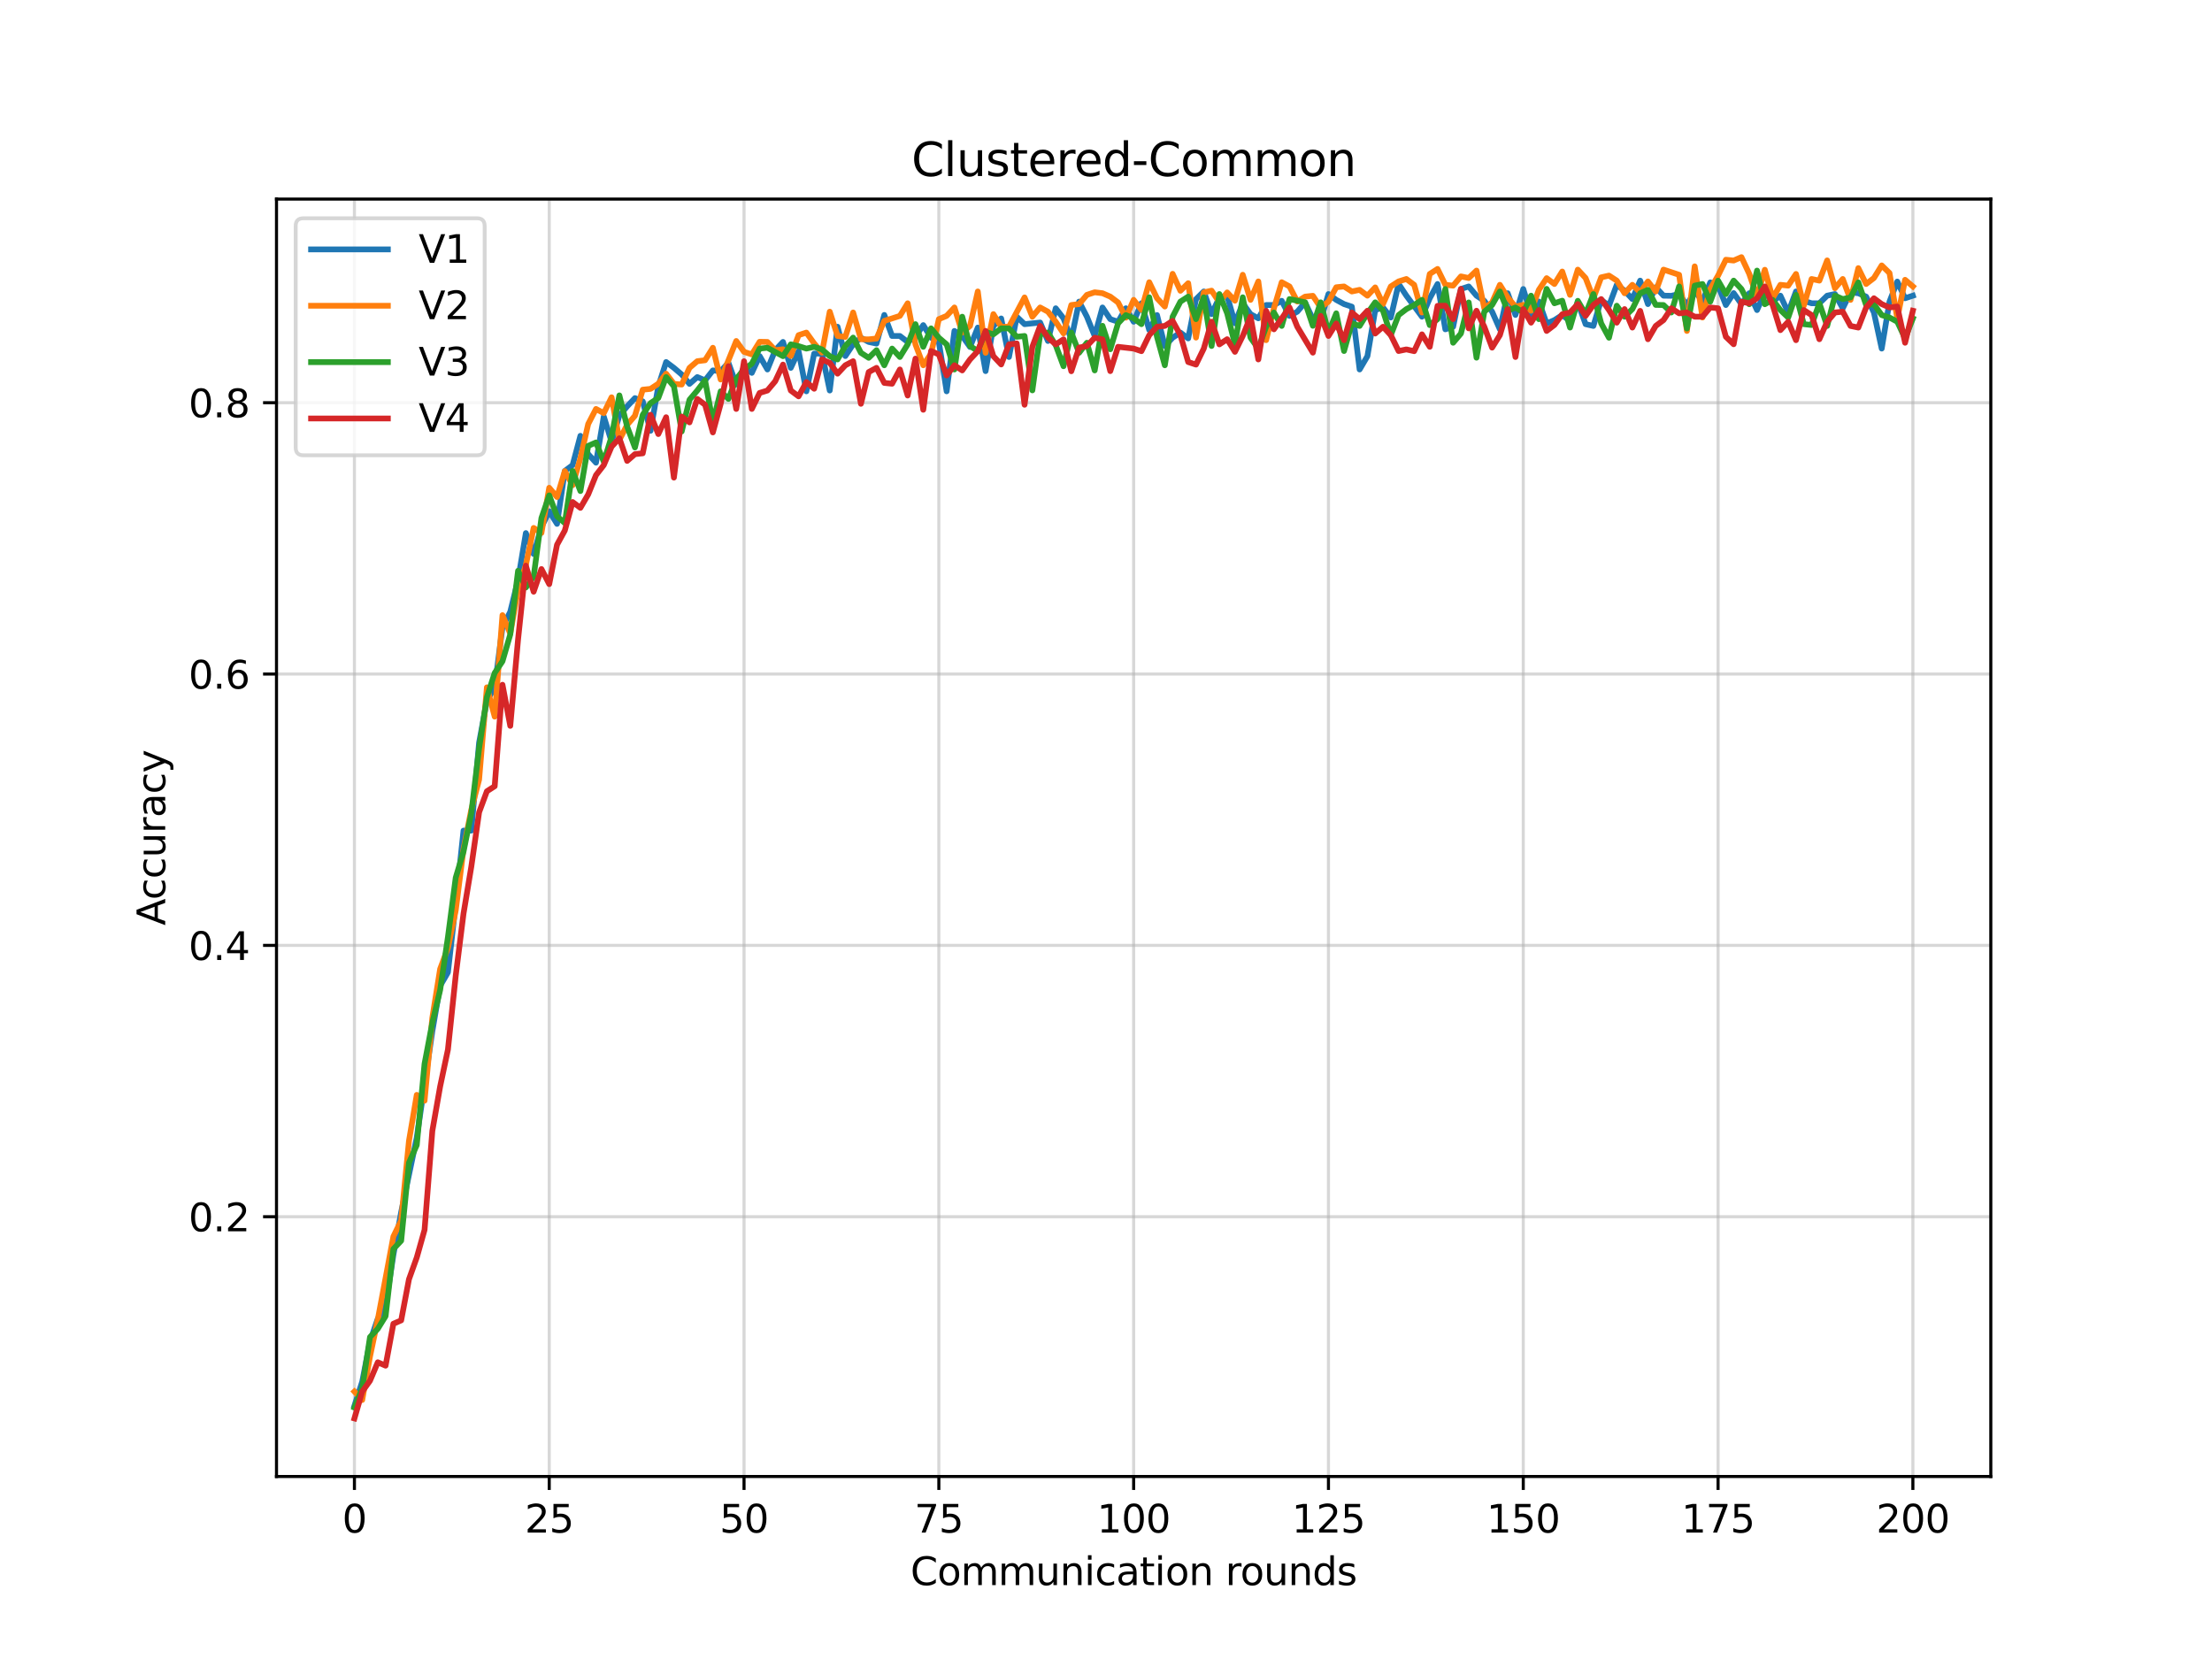 <?xml version="1.0" encoding="utf-8" standalone="no"?>
<!DOCTYPE svg PUBLIC "-//W3C//DTD SVG 1.1//EN"
  "http://www.w3.org/Graphics/SVG/1.1/DTD/svg11.dtd">
<svg xmlns:xlink="http://www.w3.org/1999/xlink" width="576pt" height="432pt" viewBox="0 0 576 432" xmlns="http://www.w3.org/2000/svg" version="1.1">
 <defs>
  <style type="text/css">*{stroke-linejoin: round; stroke-linecap: butt}</style>
 </defs>
 <g id="figure_1">
  <g id="patch_1">
   <path d="M 0 432 
L 576 432 
L 576 0 
L 0 0 
z
" style="fill: #ffffff"/>
  </g>
  <g id="axes_1">
   <g id="patch_2">
    <path d="M 72 384.48 
L 518.4 384.48 
L 518.4 51.84 
L 72 51.84 
z
" style="fill: #ffffff"/>
   </g>
   <g id="matplotlib.axis_1">
    <g id="xtick_1">
     <g id="line2d_1">
      <path d="M 92.291 384.48 
L 92.291 51.84 
" clip-path="url(#pebb653c94b)" style="fill: none; stroke: #b0b0b0; stroke-opacity: 0.5; stroke-width: 0.8; stroke-linecap: square"/>
     </g>
     <g id="line2d_2">
      <defs>
       <path id="m236170cd96" d="M 0 0 
L 0 3.5 
" style="stroke: #000000; stroke-width: 0.8"/>
      </defs>
      <g>
       <use xlink:href="#m236170cd96" x="92.291" y="384.48" style="stroke: #000000; stroke-width: 0.8"/>
      </g>
     </g>
     <g id="text_1">
      <!-- 0 -->
      <g transform="translate(89.11 399.078)scale(0.1 -0.1)">
       <defs>
        <path id="DejaVuSans-30" d="M 2034 4250 
Q 1547 4250 1301 3770 
Q 1056 3291 1056 2328 
Q 1056 1369 1301 889 
Q 1547 409 2034 409 
Q 2525 409 2770 889 
Q 3016 1369 3016 2328 
Q 3016 3291 2770 3770 
Q 2525 4250 2034 4250 
z
M 2034 4750 
Q 2819 4750 3233 4129 
Q 3647 3509 3647 2328 
Q 3647 1150 3233 529 
Q 2819 -91 2034 -91 
Q 1250 -91 836 529 
Q 422 1150 422 2328 
Q 422 3509 836 4129 
Q 1250 4750 2034 4750 
z
" transform="scale(0.016)"/>
       </defs>
       <use xlink:href="#DejaVuSans-30"/>
      </g>
     </g>
    </g>
    <g id="xtick_2">
     <g id="line2d_3">
      <path d="M 143.018 384.48 
L 143.018 51.84 
" clip-path="url(#pebb653c94b)" style="fill: none; stroke: #b0b0b0; stroke-opacity: 0.5; stroke-width: 0.8; stroke-linecap: square"/>
     </g>
     <g id="line2d_4">
      <g>
       <use xlink:href="#m236170cd96" x="143.018" y="384.48" style="stroke: #000000; stroke-width: 0.8"/>
      </g>
     </g>
     <g id="text_2">
      <!-- 25 -->
      <g transform="translate(136.656 399.078)scale(0.1 -0.1)">
       <defs>
        <path id="DejaVuSans-32" d="M 1228 531 
L 3431 531 
L 3431 0 
L 469 0 
L 469 531 
Q 828 903 1448 1529 
Q 2069 2156 2228 2338 
Q 2531 2678 2651 2914 
Q 2772 3150 2772 3378 
Q 2772 3750 2511 3984 
Q 2250 4219 1831 4219 
Q 1534 4219 1204 4116 
Q 875 4013 500 3803 
L 500 4441 
Q 881 4594 1212 4672 
Q 1544 4750 1819 4750 
Q 2544 4750 2975 4387 
Q 3406 4025 3406 3419 
Q 3406 3131 3298 2873 
Q 3191 2616 2906 2266 
Q 2828 2175 2409 1742 
Q 1991 1309 1228 531 
z
" transform="scale(0.016)"/>
        <path id="DejaVuSans-35" d="M 691 4666 
L 3169 4666 
L 3169 4134 
L 1269 4134 
L 1269 2991 
Q 1406 3038 1543 3061 
Q 1681 3084 1819 3084 
Q 2600 3084 3056 2656 
Q 3513 2228 3513 1497 
Q 3513 744 3044 326 
Q 2575 -91 1722 -91 
Q 1428 -91 1123 -41 
Q 819 9 494 109 
L 494 744 
Q 775 591 1075 516 
Q 1375 441 1709 441 
Q 2250 441 2565 725 
Q 2881 1009 2881 1497 
Q 2881 1984 2565 2268 
Q 2250 2553 1709 2553 
Q 1456 2553 1204 2497 
Q 953 2441 691 2322 
L 691 4666 
z
" transform="scale(0.016)"/>
       </defs>
       <use xlink:href="#DejaVuSans-32"/>
       <use xlink:href="#DejaVuSans-35" x="63.623"/>
      </g>
     </g>
    </g>
    <g id="xtick_3">
     <g id="line2d_5">
      <path d="M 193.745 384.48 
L 193.745 51.84 
" clip-path="url(#pebb653c94b)" style="fill: none; stroke: #b0b0b0; stroke-opacity: 0.5; stroke-width: 0.8; stroke-linecap: square"/>
     </g>
     <g id="line2d_6">
      <g>
       <use xlink:href="#m236170cd96" x="193.745" y="384.48" style="stroke: #000000; stroke-width: 0.8"/>
      </g>
     </g>
     <g id="text_3">
      <!-- 50 -->
      <g transform="translate(187.383 399.078)scale(0.1 -0.1)">
       <use xlink:href="#DejaVuSans-35"/>
       <use xlink:href="#DejaVuSans-30" x="63.623"/>
      </g>
     </g>
    </g>
    <g id="xtick_4">
     <g id="line2d_7">
      <path d="M 244.473 384.48 
L 244.473 51.84 
" clip-path="url(#pebb653c94b)" style="fill: none; stroke: #b0b0b0; stroke-opacity: 0.5; stroke-width: 0.8; stroke-linecap: square"/>
     </g>
     <g id="line2d_8">
      <g>
       <use xlink:href="#m236170cd96" x="244.473" y="384.48" style="stroke: #000000; stroke-width: 0.8"/>
      </g>
     </g>
     <g id="text_4">
      <!-- 75 -->
      <g transform="translate(238.11 399.078)scale(0.1 -0.1)">
       <defs>
        <path id="DejaVuSans-37" d="M 525 4666 
L 3525 4666 
L 3525 4397 
L 1831 0 
L 1172 0 
L 2766 4134 
L 525 4134 
L 525 4666 
z
" transform="scale(0.016)"/>
       </defs>
       <use xlink:href="#DejaVuSans-37"/>
       <use xlink:href="#DejaVuSans-35" x="63.623"/>
      </g>
     </g>
    </g>
    <g id="xtick_5">
     <g id="line2d_9">
      <path d="M 295.2 384.48 
L 295.2 51.84 
" clip-path="url(#pebb653c94b)" style="fill: none; stroke: #b0b0b0; stroke-opacity: 0.5; stroke-width: 0.8; stroke-linecap: square"/>
     </g>
     <g id="line2d_10">
      <g>
       <use xlink:href="#m236170cd96" x="295.2" y="384.48" style="stroke: #000000; stroke-width: 0.8"/>
      </g>
     </g>
     <g id="text_5">
      <!-- 100 -->
      <g transform="translate(285.656 399.078)scale(0.1 -0.1)">
       <defs>
        <path id="DejaVuSans-31" d="M 794 531 
L 1825 531 
L 1825 4091 
L 703 3866 
L 703 4441 
L 1819 4666 
L 2450 4666 
L 2450 531 
L 3481 531 
L 3481 0 
L 794 0 
L 794 531 
z
" transform="scale(0.016)"/>
       </defs>
       <use xlink:href="#DejaVuSans-31"/>
       <use xlink:href="#DejaVuSans-30" x="63.623"/>
       <use xlink:href="#DejaVuSans-30" x="127.246"/>
      </g>
     </g>
    </g>
    <g id="xtick_6">
     <g id="line2d_11">
      <path d="M 345.927 384.48 
L 345.927 51.84 
" clip-path="url(#pebb653c94b)" style="fill: none; stroke: #b0b0b0; stroke-opacity: 0.5; stroke-width: 0.8; stroke-linecap: square"/>
     </g>
     <g id="line2d_12">
      <g>
       <use xlink:href="#m236170cd96" x="345.927" y="384.48" style="stroke: #000000; stroke-width: 0.8"/>
      </g>
     </g>
     <g id="text_6">
      <!-- 125 -->
      <g transform="translate(336.384 399.078)scale(0.1 -0.1)">
       <use xlink:href="#DejaVuSans-31"/>
       <use xlink:href="#DejaVuSans-32" x="63.623"/>
       <use xlink:href="#DejaVuSans-35" x="127.246"/>
      </g>
     </g>
    </g>
    <g id="xtick_7">
     <g id="line2d_13">
      <path d="M 396.655 384.48 
L 396.655 51.84 
" clip-path="url(#pebb653c94b)" style="fill: none; stroke: #b0b0b0; stroke-opacity: 0.5; stroke-width: 0.8; stroke-linecap: square"/>
     </g>
     <g id="line2d_14">
      <g>
       <use xlink:href="#m236170cd96" x="396.655" y="384.48" style="stroke: #000000; stroke-width: 0.8"/>
      </g>
     </g>
     <g id="text_7">
      <!-- 150 -->
      <g transform="translate(387.111 399.078)scale(0.1 -0.1)">
       <use xlink:href="#DejaVuSans-31"/>
       <use xlink:href="#DejaVuSans-35" x="63.623"/>
       <use xlink:href="#DejaVuSans-30" x="127.246"/>
      </g>
     </g>
    </g>
    <g id="xtick_8">
     <g id="line2d_15">
      <path d="M 447.382 384.48 
L 447.382 51.84 
" clip-path="url(#pebb653c94b)" style="fill: none; stroke: #b0b0b0; stroke-opacity: 0.5; stroke-width: 0.8; stroke-linecap: square"/>
     </g>
     <g id="line2d_16">
      <g>
       <use xlink:href="#m236170cd96" x="447.382" y="384.48" style="stroke: #000000; stroke-width: 0.8"/>
      </g>
     </g>
     <g id="text_8">
      <!-- 175 -->
      <g transform="translate(437.838 399.078)scale(0.1 -0.1)">
       <use xlink:href="#DejaVuSans-31"/>
       <use xlink:href="#DejaVuSans-37" x="63.623"/>
       <use xlink:href="#DejaVuSans-35" x="127.246"/>
      </g>
     </g>
    </g>
    <g id="xtick_9">
     <g id="line2d_17">
      <path d="M 498.109 384.48 
L 498.109 51.84 
" clip-path="url(#pebb653c94b)" style="fill: none; stroke: #b0b0b0; stroke-opacity: 0.5; stroke-width: 0.8; stroke-linecap: square"/>
     </g>
     <g id="line2d_18">
      <g>
       <use xlink:href="#m236170cd96" x="498.109" y="384.48" style="stroke: #000000; stroke-width: 0.8"/>
      </g>
     </g>
     <g id="text_9">
      <!-- 200 -->
      <g transform="translate(488.565 399.078)scale(0.1 -0.1)">
       <use xlink:href="#DejaVuSans-32"/>
       <use xlink:href="#DejaVuSans-30" x="63.623"/>
       <use xlink:href="#DejaVuSans-30" x="127.246"/>
      </g>
     </g>
    </g>
    <g id="text_10">
     <!-- Communication rounds -->
     <g transform="translate(237.084 412.757)scale(0.1 -0.1)">
      <defs>
       <path id="DejaVuSans-43" d="M 4122 4306 
L 4122 3641 
Q 3803 3938 3442 4084 
Q 3081 4231 2675 4231 
Q 1875 4231 1450 3742 
Q 1025 3253 1025 2328 
Q 1025 1406 1450 917 
Q 1875 428 2675 428 
Q 3081 428 3442 575 
Q 3803 722 4122 1019 
L 4122 359 
Q 3791 134 3420 21 
Q 3050 -91 2638 -91 
Q 1578 -91 968 557 
Q 359 1206 359 2328 
Q 359 3453 968 4101 
Q 1578 4750 2638 4750 
Q 3056 4750 3426 4639 
Q 3797 4528 4122 4306 
z
" transform="scale(0.016)"/>
       <path id="DejaVuSans-6f" d="M 1959 3097 
Q 1497 3097 1228 2736 
Q 959 2375 959 1747 
Q 959 1119 1226 758 
Q 1494 397 1959 397 
Q 2419 397 2687 759 
Q 2956 1122 2956 1747 
Q 2956 2369 2687 2733 
Q 2419 3097 1959 3097 
z
M 1959 3584 
Q 2709 3584 3137 3096 
Q 3566 2609 3566 1747 
Q 3566 888 3137 398 
Q 2709 -91 1959 -91 
Q 1206 -91 779 398 
Q 353 888 353 1747 
Q 353 2609 779 3096 
Q 1206 3584 1959 3584 
z
" transform="scale(0.016)"/>
       <path id="DejaVuSans-6d" d="M 3328 2828 
Q 3544 3216 3844 3400 
Q 4144 3584 4550 3584 
Q 5097 3584 5394 3201 
Q 5691 2819 5691 2113 
L 5691 0 
L 5113 0 
L 5113 2094 
Q 5113 2597 4934 2840 
Q 4756 3084 4391 3084 
Q 3944 3084 3684 2787 
Q 3425 2491 3425 1978 
L 3425 0 
L 2847 0 
L 2847 2094 
Q 2847 2600 2669 2842 
Q 2491 3084 2119 3084 
Q 1678 3084 1418 2786 
Q 1159 2488 1159 1978 
L 1159 0 
L 581 0 
L 581 3500 
L 1159 3500 
L 1159 2956 
Q 1356 3278 1631 3431 
Q 1906 3584 2284 3584 
Q 2666 3584 2933 3390 
Q 3200 3197 3328 2828 
z
" transform="scale(0.016)"/>
       <path id="DejaVuSans-75" d="M 544 1381 
L 544 3500 
L 1119 3500 
L 1119 1403 
Q 1119 906 1312 657 
Q 1506 409 1894 409 
Q 2359 409 2629 706 
Q 2900 1003 2900 1516 
L 2900 3500 
L 3475 3500 
L 3475 0 
L 2900 0 
L 2900 538 
Q 2691 219 2414 64 
Q 2138 -91 1772 -91 
Q 1169 -91 856 284 
Q 544 659 544 1381 
z
M 1991 3584 
L 1991 3584 
z
" transform="scale(0.016)"/>
       <path id="DejaVuSans-6e" d="M 3513 2113 
L 3513 0 
L 2938 0 
L 2938 2094 
Q 2938 2591 2744 2837 
Q 2550 3084 2163 3084 
Q 1697 3084 1428 2787 
Q 1159 2491 1159 1978 
L 1159 0 
L 581 0 
L 581 3500 
L 1159 3500 
L 1159 2956 
Q 1366 3272 1645 3428 
Q 1925 3584 2291 3584 
Q 2894 3584 3203 3211 
Q 3513 2838 3513 2113 
z
" transform="scale(0.016)"/>
       <path id="DejaVuSans-69" d="M 603 3500 
L 1178 3500 
L 1178 0 
L 603 0 
L 603 3500 
z
M 603 4863 
L 1178 4863 
L 1178 4134 
L 603 4134 
L 603 4863 
z
" transform="scale(0.016)"/>
       <path id="DejaVuSans-63" d="M 3122 3366 
L 3122 2828 
Q 2878 2963 2633 3030 
Q 2388 3097 2138 3097 
Q 1578 3097 1268 2742 
Q 959 2388 959 1747 
Q 959 1106 1268 751 
Q 1578 397 2138 397 
Q 2388 397 2633 464 
Q 2878 531 3122 666 
L 3122 134 
Q 2881 22 2623 -34 
Q 2366 -91 2075 -91 
Q 1284 -91 818 406 
Q 353 903 353 1747 
Q 353 2603 823 3093 
Q 1294 3584 2113 3584 
Q 2378 3584 2631 3529 
Q 2884 3475 3122 3366 
z
" transform="scale(0.016)"/>
       <path id="DejaVuSans-61" d="M 2194 1759 
Q 1497 1759 1228 1600 
Q 959 1441 959 1056 
Q 959 750 1161 570 
Q 1363 391 1709 391 
Q 2188 391 2477 730 
Q 2766 1069 2766 1631 
L 2766 1759 
L 2194 1759 
z
M 3341 1997 
L 3341 0 
L 2766 0 
L 2766 531 
Q 2569 213 2275 61 
Q 1981 -91 1556 -91 
Q 1019 -91 701 211 
Q 384 513 384 1019 
Q 384 1609 779 1909 
Q 1175 2209 1959 2209 
L 2766 2209 
L 2766 2266 
Q 2766 2663 2505 2880 
Q 2244 3097 1772 3097 
Q 1472 3097 1187 3025 
Q 903 2953 641 2809 
L 641 3341 
Q 956 3463 1253 3523 
Q 1550 3584 1831 3584 
Q 2591 3584 2966 3190 
Q 3341 2797 3341 1997 
z
" transform="scale(0.016)"/>
       <path id="DejaVuSans-74" d="M 1172 4494 
L 1172 3500 
L 2356 3500 
L 2356 3053 
L 1172 3053 
L 1172 1153 
Q 1172 725 1289 603 
Q 1406 481 1766 481 
L 2356 481 
L 2356 0 
L 1766 0 
Q 1100 0 847 248 
Q 594 497 594 1153 
L 594 3053 
L 172 3053 
L 172 3500 
L 594 3500 
L 594 4494 
L 1172 4494 
z
" transform="scale(0.016)"/>
       <path id="DejaVuSans-20" transform="scale(0.016)"/>
       <path id="DejaVuSans-72" d="M 2631 2963 
Q 2534 3019 2420 3045 
Q 2306 3072 2169 3072 
Q 1681 3072 1420 2755 
Q 1159 2438 1159 1844 
L 1159 0 
L 581 0 
L 581 3500 
L 1159 3500 
L 1159 2956 
Q 1341 3275 1631 3429 
Q 1922 3584 2338 3584 
Q 2397 3584 2469 3576 
Q 2541 3569 2628 3553 
L 2631 2963 
z
" transform="scale(0.016)"/>
       <path id="DejaVuSans-64" d="M 2906 2969 
L 2906 4863 
L 3481 4863 
L 3481 0 
L 2906 0 
L 2906 525 
Q 2725 213 2448 61 
Q 2172 -91 1784 -91 
Q 1150 -91 751 415 
Q 353 922 353 1747 
Q 353 2572 751 3078 
Q 1150 3584 1784 3584 
Q 2172 3584 2448 3432 
Q 2725 3281 2906 2969 
z
M 947 1747 
Q 947 1113 1208 752 
Q 1469 391 1925 391 
Q 2381 391 2643 752 
Q 2906 1113 2906 1747 
Q 2906 2381 2643 2742 
Q 2381 3103 1925 3103 
Q 1469 3103 1208 2742 
Q 947 2381 947 1747 
z
" transform="scale(0.016)"/>
       <path id="DejaVuSans-73" d="M 2834 3397 
L 2834 2853 
Q 2591 2978 2328 3040 
Q 2066 3103 1784 3103 
Q 1356 3103 1142 2972 
Q 928 2841 928 2578 
Q 928 2378 1081 2264 
Q 1234 2150 1697 2047 
L 1894 2003 
Q 2506 1872 2764 1633 
Q 3022 1394 3022 966 
Q 3022 478 2636 193 
Q 2250 -91 1575 -91 
Q 1294 -91 989 -36 
Q 684 19 347 128 
L 347 722 
Q 666 556 975 473 
Q 1284 391 1588 391 
Q 1994 391 2212 530 
Q 2431 669 2431 922 
Q 2431 1156 2273 1281 
Q 2116 1406 1581 1522 
L 1381 1569 
Q 847 1681 609 1914 
Q 372 2147 372 2553 
Q 372 3047 722 3315 
Q 1072 3584 1716 3584 
Q 2034 3584 2315 3537 
Q 2597 3491 2834 3397 
z
" transform="scale(0.016)"/>
      </defs>
      <use xlink:href="#DejaVuSans-43"/>
      <use xlink:href="#DejaVuSans-6f" x="69.824"/>
      <use xlink:href="#DejaVuSans-6d" x="131.006"/>
      <use xlink:href="#DejaVuSans-6d" x="228.418"/>
      <use xlink:href="#DejaVuSans-75" x="325.83"/>
      <use xlink:href="#DejaVuSans-6e" x="389.209"/>
      <use xlink:href="#DejaVuSans-69" x="452.588"/>
      <use xlink:href="#DejaVuSans-63" x="480.371"/>
      <use xlink:href="#DejaVuSans-61" x="535.352"/>
      <use xlink:href="#DejaVuSans-74" x="596.631"/>
      <use xlink:href="#DejaVuSans-69" x="635.84"/>
      <use xlink:href="#DejaVuSans-6f" x="663.623"/>
      <use xlink:href="#DejaVuSans-6e" x="724.805"/>
      <use xlink:href="#DejaVuSans-20" x="788.184"/>
      <use xlink:href="#DejaVuSans-72" x="819.971"/>
      <use xlink:href="#DejaVuSans-6f" x="858.834"/>
      <use xlink:href="#DejaVuSans-75" x="920.016"/>
      <use xlink:href="#DejaVuSans-6e" x="983.395"/>
      <use xlink:href="#DejaVuSans-64" x="1046.773"/>
      <use xlink:href="#DejaVuSans-73" x="1110.25"/>
     </g>
    </g>
   </g>
   <g id="matplotlib.axis_2">
    <g id="ytick_1">
     <g id="line2d_19">
      <path d="M 72 316.829 
L 518.4 316.829 
" clip-path="url(#pebb653c94b)" style="fill: none; stroke: #b0b0b0; stroke-opacity: 0.5; stroke-width: 0.8; stroke-linecap: square"/>
     </g>
     <g id="line2d_20">
      <defs>
       <path id="m3484acd6d9" d="M 0 0 
L -3.5 0 
" style="stroke: #000000; stroke-width: 0.8"/>
      </defs>
      <g>
       <use xlink:href="#m3484acd6d9" x="72" y="316.829" style="stroke: #000000; stroke-width: 0.8"/>
      </g>
     </g>
     <g id="text_11">
      <!-- 0.2 -->
      <g transform="translate(49.097 320.628)scale(0.1 -0.1)">
       <defs>
        <path id="DejaVuSans-2e" d="M 684 794 
L 1344 794 
L 1344 0 
L 684 0 
L 684 794 
z
" transform="scale(0.016)"/>
       </defs>
       <use xlink:href="#DejaVuSans-30"/>
       <use xlink:href="#DejaVuSans-2e" x="63.623"/>
       <use xlink:href="#DejaVuSans-32" x="95.41"/>
      </g>
     </g>
    </g>
    <g id="ytick_2">
     <g id="line2d_21">
      <path d="M 72 246.174 
L 518.4 246.174 
" clip-path="url(#pebb653c94b)" style="fill: none; stroke: #b0b0b0; stroke-opacity: 0.5; stroke-width: 0.8; stroke-linecap: square"/>
     </g>
     <g id="line2d_22">
      <g>
       <use xlink:href="#m3484acd6d9" x="72" y="246.174" style="stroke: #000000; stroke-width: 0.8"/>
      </g>
     </g>
     <g id="text_12">
      <!-- 0.4 -->
      <g transform="translate(49.097 249.974)scale(0.1 -0.1)">
       <defs>
        <path id="DejaVuSans-34" d="M 2419 4116 
L 825 1625 
L 2419 1625 
L 2419 4116 
z
M 2253 4666 
L 3047 4666 
L 3047 1625 
L 3713 1625 
L 3713 1100 
L 3047 1100 
L 3047 0 
L 2419 0 
L 2419 1100 
L 313 1100 
L 313 1709 
L 2253 4666 
z
" transform="scale(0.016)"/>
       </defs>
       <use xlink:href="#DejaVuSans-30"/>
       <use xlink:href="#DejaVuSans-2e" x="63.623"/>
       <use xlink:href="#DejaVuSans-34" x="95.41"/>
      </g>
     </g>
    </g>
    <g id="ytick_3">
     <g id="line2d_23">
      <path d="M 72 175.52 
L 518.4 175.52 
" clip-path="url(#pebb653c94b)" style="fill: none; stroke: #b0b0b0; stroke-opacity: 0.5; stroke-width: 0.8; stroke-linecap: square"/>
     </g>
     <g id="line2d_24">
      <g>
       <use xlink:href="#m3484acd6d9" x="72" y="175.52" style="stroke: #000000; stroke-width: 0.8"/>
      </g>
     </g>
     <g id="text_13">
      <!-- 0.6 -->
      <g transform="translate(49.097 179.319)scale(0.1 -0.1)">
       <defs>
        <path id="DejaVuSans-36" d="M 2113 2584 
Q 1688 2584 1439 2293 
Q 1191 2003 1191 1497 
Q 1191 994 1439 701 
Q 1688 409 2113 409 
Q 2538 409 2786 701 
Q 3034 994 3034 1497 
Q 3034 2003 2786 2293 
Q 2538 2584 2113 2584 
z
M 3366 4563 
L 3366 3988 
Q 3128 4100 2886 4159 
Q 2644 4219 2406 4219 
Q 1781 4219 1451 3797 
Q 1122 3375 1075 2522 
Q 1259 2794 1537 2939 
Q 1816 3084 2150 3084 
Q 2853 3084 3261 2657 
Q 3669 2231 3669 1497 
Q 3669 778 3244 343 
Q 2819 -91 2113 -91 
Q 1303 -91 875 529 
Q 447 1150 447 2328 
Q 447 3434 972 4092 
Q 1497 4750 2381 4750 
Q 2619 4750 2861 4703 
Q 3103 4656 3366 4563 
z
" transform="scale(0.016)"/>
       </defs>
       <use xlink:href="#DejaVuSans-30"/>
       <use xlink:href="#DejaVuSans-2e" x="63.623"/>
       <use xlink:href="#DejaVuSans-36" x="95.41"/>
      </g>
     </g>
    </g>
    <g id="ytick_4">
     <g id="line2d_25">
      <path d="M 72 104.866 
L 518.4 104.866 
" clip-path="url(#pebb653c94b)" style="fill: none; stroke: #b0b0b0; stroke-opacity: 0.5; stroke-width: 0.8; stroke-linecap: square"/>
     </g>
     <g id="line2d_26">
      <g>
       <use xlink:href="#m3484acd6d9" x="72" y="104.866" style="stroke: #000000; stroke-width: 0.8"/>
      </g>
     </g>
     <g id="text_14">
      <!-- 0.8 -->
      <g transform="translate(49.097 108.665)scale(0.1 -0.1)">
       <defs>
        <path id="DejaVuSans-38" d="M 2034 2216 
Q 1584 2216 1326 1975 
Q 1069 1734 1069 1313 
Q 1069 891 1326 650 
Q 1584 409 2034 409 
Q 2484 409 2743 651 
Q 3003 894 3003 1313 
Q 3003 1734 2745 1975 
Q 2488 2216 2034 2216 
z
M 1403 2484 
Q 997 2584 770 2862 
Q 544 3141 544 3541 
Q 544 4100 942 4425 
Q 1341 4750 2034 4750 
Q 2731 4750 3128 4425 
Q 3525 4100 3525 3541 
Q 3525 3141 3298 2862 
Q 3072 2584 2669 2484 
Q 3125 2378 3379 2068 
Q 3634 1759 3634 1313 
Q 3634 634 3220 271 
Q 2806 -91 2034 -91 
Q 1263 -91 848 271 
Q 434 634 434 1313 
Q 434 1759 690 2068 
Q 947 2378 1403 2484 
z
M 1172 3481 
Q 1172 3119 1398 2916 
Q 1625 2713 2034 2713 
Q 2441 2713 2670 2916 
Q 2900 3119 2900 3481 
Q 2900 3844 2670 4047 
Q 2441 4250 2034 4250 
Q 1625 4250 1398 4047 
Q 1172 3844 1172 3481 
z
" transform="scale(0.016)"/>
       </defs>
       <use xlink:href="#DejaVuSans-30"/>
       <use xlink:href="#DejaVuSans-2e" x="63.623"/>
       <use xlink:href="#DejaVuSans-38" x="95.41"/>
      </g>
     </g>
    </g>
    <g id="text_15">
     <!-- Accuracy -->
     <g transform="translate(43.017 240.988)rotate(-90)scale(0.1 -0.1)">
      <defs>
       <path id="DejaVuSans-41" d="M 2188 4044 
L 1331 1722 
L 3047 1722 
L 2188 4044 
z
M 1831 4666 
L 2547 4666 
L 4325 0 
L 3669 0 
L 3244 1197 
L 1141 1197 
L 716 0 
L 50 0 
L 1831 4666 
z
" transform="scale(0.016)"/>
       <path id="DejaVuSans-79" d="M 2059 -325 
Q 1816 -950 1584 -1140 
Q 1353 -1331 966 -1331 
L 506 -1331 
L 506 -850 
L 844 -850 
Q 1081 -850 1212 -737 
Q 1344 -625 1503 -206 
L 1606 56 
L 191 3500 
L 800 3500 
L 1894 763 
L 2988 3500 
L 3597 3500 
L 2059 -325 
z
" transform="scale(0.016)"/>
      </defs>
      <use xlink:href="#DejaVuSans-41"/>
      <use xlink:href="#DejaVuSans-63" x="66.658"/>
      <use xlink:href="#DejaVuSans-63" x="121.639"/>
      <use xlink:href="#DejaVuSans-75" x="176.619"/>
      <use xlink:href="#DejaVuSans-72" x="239.998"/>
      <use xlink:href="#DejaVuSans-61" x="281.111"/>
      <use xlink:href="#DejaVuSans-63" x="342.391"/>
      <use xlink:href="#DejaVuSans-79" x="397.371"/>
     </g>
    </g>
   </g>
   <g id="line2d_27">
    <path d="M 92.291 366.075 
L 94.32 359.786 
L 96.349 349.294 
L 98.378 343.395 
L 100.407 340.109 
L 102.436 326.756 
L 104.465 315.627 
L 108.524 296.233 
L 112.582 268.501 
L 114.611 256.702 
L 116.64 253.204 
L 118.669 235.329 
L 120.698 216.288 
L 122.727 216.288 
L 124.756 193.396 
L 126.785 182.48 
L 128.815 178.982 
L 130.844 163.262 
L 132.873 159.305 
L 134.902 151.003 
L 136.931 138.815 
L 138.96 144.256 
L 140.989 137.261 
L 143.018 133.128 
L 145.047 136.413 
L 147.076 122.636 
L 149.105 121.116 
L 151.135 113.486 
L 153.164 118.255 
L 155.193 120.481 
L 157.222 108.469 
L 159.251 115.005 
L 161.28 108.222 
L 163.309 105.82 
L 165.338 103.665 
L 167.367 104.513 
L 169.396 112.179 
L 171.425 100.591 
L 173.455 94.268 
L 175.484 95.787 
L 177.513 97.518 
L 179.542 99.956 
L 181.571 98.189 
L 183.6 99.037 
L 185.629 96.458 
L 187.658 96.635 
L 189.687 94.48 
L 191.716 100.132 
L 193.745 95.54 
L 195.775 97.094 
L 197.804 92.713 
L 199.833 96.211 
L 201.862 91.194 
L 203.891 89.039 
L 205.92 95.787 
L 207.949 91.442 
L 209.978 101.899 
L 212.007 92.078 
L 214.036 92.078 
L 216.065 101.687 
L 218.095 85.083 
L 220.124 92.713 
L 222.153 89.675 
L 224.182 87.944 
L 226.211 89.039 
L 228.24 89.463 
L 230.269 82.009 
L 232.298 87.485 
L 234.327 87.485 
L 236.356 89.039 
L 238.385 87.697 
L 240.415 84.659 
L 242.444 87.944 
L 244.473 89.039 
L 246.502 101.899 
L 248.531 86.178 
L 250.56 87.485 
L 252.589 90.347 
L 254.618 85.295 
L 256.647 96.635 
L 258.676 84.871 
L 260.705 82.928 
L 262.735 92.961 
L 264.764 82.469 
L 266.793 84.412 
L 270.851 83.988 
L 272.88 88.792 
L 274.909 80.278 
L 276.938 82.893 
L 278.967 88.333 
L 280.996 78.547 
L 283.025 82.469 
L 285.055 87.485 
L 287.084 80.066 
L 289.113 83.104 
L 291.142 83.776 
L 293.171 80.278 
L 295.2 83.776 
L 297.229 78.971 
L 299.258 85.931 
L 301.287 82.045 
L 303.316 90.135 
L 305.345 87.944 
L 307.375 86.602 
L 309.404 88.121 
L 311.433 77.911 
L 313.462 75.898 
L 315.491 81.797 
L 317.52 77.452 
L 319.549 77.028 
L 321.578 84.2 
L 323.607 78.971 
L 325.636 81.797 
L 327.665 82.893 
L 329.695 79.43 
L 331.724 79.43 
L 333.753 78.335 
L 335.782 82.257 
L 337.811 81.161 
L 339.84 78.759 
L 341.869 83.104 
L 343.898 83.316 
L 345.927 76.569 
L 347.956 78.088 
L 349.985 79.183 
L 352.015 79.854 
L 354.044 96.211 
L 356.073 92.749 
L 358.102 80.738 
L 360.131 80.066 
L 362.16 82.681 
L 364.189 73.919 
L 366.218 76.993 
L 370.276 82.469 
L 372.305 77.664 
L 374.335 73.955 
L 376.364 85.754 
L 378.393 85.083 
L 380.422 75.262 
L 382.451 74.591 
L 384.48 76.993 
L 386.509 78.335 
L 388.538 81.161 
L 390.567 85.754 
L 392.596 76.357 
L 394.625 82.009 
L 396.655 75.262 
L 398.684 81.833 
L 400.713 78.512 
L 402.742 84.235 
L 404.771 83.352 
L 406.8 82.045 
L 408.829 83.564 
L 410.858 78.759 
L 412.887 84.412 
L 414.916 84.871 
L 416.945 78.088 
L 418.975 79.607 
L 421.004 74.167 
L 423.033 75.686 
L 425.062 77.876 
L 427.091 73.072 
L 429.12 79.183 
L 431.149 74.803 
L 433.178 76.993 
L 435.207 77.028 
L 437.236 76.569 
L 439.265 79.43 
L 441.295 75.898 
L 443.324 78.335 
L 445.353 73.531 
L 447.382 74.379 
L 449.411 79.43 
L 451.44 76.322 
L 453.469 79.183 
L 455.498 76.357 
L 457.527 80.738 
L 459.556 76.145 
L 461.585 78.547 
L 463.615 76.993 
L 465.644 81.373 
L 467.673 75.898 
L 469.702 78.335 
L 471.731 78.971 
L 473.76 78.971 
L 475.789 76.993 
L 477.818 76.569 
L 479.847 80.278 
L 481.876 76.145 
L 483.905 76.357 
L 485.935 77.24 
L 487.964 81.373 
L 489.993 90.77 
L 492.022 78.547 
L 494.051 73.319 
L 496.08 77.664 
L 498.109 76.993 
L 498.109 76.993 
" clip-path="url(#pebb653c94b)" style="fill: none; stroke: #1f77b4; stroke-width: 1.5; stroke-linecap: square"/>
   </g>
   <g id="line2d_28">
    <path d="M 92.291 362.365 
L 94.32 364.556 
L 96.349 353.216 
L 98.378 343.607 
L 102.436 321.986 
L 104.465 317.818 
L 106.495 297.081 
L 108.524 285.105 
L 110.553 286.624 
L 112.582 265.004 
L 114.611 252.321 
L 116.64 246.846 
L 118.669 237.06 
L 120.698 221.127 
L 122.727 210.847 
L 124.756 203.005 
L 126.785 178.982 
L 128.815 186.613 
L 130.844 160.188 
L 132.873 164.993 
L 134.902 153.441 
L 136.931 147.117 
L 138.96 137.473 
L 140.989 138.78 
L 143.018 127.016 
L 145.047 129.418 
L 147.076 122.671 
L 149.105 126.345 
L 151.135 119.35 
L 153.164 110.412 
L 155.193 106.491 
L 157.222 107.586 
L 159.251 103.453 
L 161.28 114.581 
L 163.309 110.624 
L 165.338 108.257 
L 167.367 101.475 
L 169.396 101.263 
L 171.425 99.92 
L 173.455 97.306 
L 175.484 99.956 
L 177.513 100.132 
L 179.542 95.787 
L 181.571 94.056 
L 183.6 93.809 
L 185.629 90.559 
L 187.658 98.825 
L 191.716 88.792 
L 193.745 91.618 
L 195.775 92.29 
L 197.804 89.004 
L 199.833 89.039 
L 201.862 91.194 
L 203.891 90.947 
L 205.92 92.713 
L 207.949 87.273 
L 209.978 86.602 
L 212.007 89.428 
L 214.036 91.83 
L 216.065 81.161 
L 218.095 87.485 
L 220.124 87.732 
L 222.153 81.373 
L 224.182 88.333 
L 226.211 88.368 
L 228.24 88.156 
L 230.269 83.564 
L 234.327 82.257 
L 236.356 78.971 
L 238.385 89.675 
L 240.415 95.116 
L 242.444 92.078 
L 244.473 83.104 
L 246.502 82.257 
L 248.531 80.066 
L 250.56 86.602 
L 252.589 84.871 
L 254.618 75.898 
L 256.647 91.866 
L 258.676 81.797 
L 260.705 85.118 
L 262.735 85.083 
L 266.793 77.452 
L 268.822 82.469 
L 270.851 80.066 
L 272.88 81.161 
L 274.909 83.776 
L 276.938 86.814 
L 278.967 79.43 
L 280.996 79.183 
L 283.025 76.781 
L 285.055 76.11 
L 287.084 76.357 
L 289.113 77.24 
L 291.142 78.759 
L 293.171 82.716 
L 295.2 78.088 
L 297.229 80.702 
L 299.258 73.496 
L 301.287 77.664 
L 303.316 79.819 
L 305.345 71.305 
L 307.375 75.721 
L 309.404 73.743 
L 311.433 87.909 
L 313.462 76.145 
L 315.491 75.686 
L 317.52 78.724 
L 319.549 76.145 
L 321.578 78.3 
L 323.607 71.553 
L 325.636 78.088 
L 327.665 73.284 
L 329.695 88.58 
L 331.724 80.278 
L 333.753 73.496 
L 335.782 74.591 
L 337.811 78.512 
L 339.84 77.24 
L 341.869 77.028 
L 343.898 80.066 
L 345.927 78.547 
L 347.956 74.803 
L 349.985 74.591 
L 352.015 75.898 
L 354.044 75.474 
L 356.073 76.993 
L 358.102 74.838 
L 360.131 79.183 
L 362.16 74.591 
L 364.189 73.284 
L 366.218 72.648 
L 368.247 74.167 
L 370.276 81.373 
L 372.305 71.341 
L 374.335 70.033 
L 376.364 74.167 
L 378.393 74.379 
L 380.422 71.976 
L 382.451 72.4 
L 384.48 70.457 
L 386.509 80.278 
L 388.538 78.759 
L 390.567 74.167 
L 392.596 77.452 
L 394.625 79.854 
L 396.655 79.395 
L 398.684 80.914 
L 400.713 75.474 
L 402.742 72.436 
L 404.771 73.955 
L 406.8 70.705 
L 408.829 76.781 
L 410.858 70.21 
L 412.887 72.4 
L 414.916 77.664 
L 416.945 72.224 
L 418.975 71.764 
L 421.004 73.072 
L 423.033 76.357 
L 425.062 74.167 
L 427.091 76.11 
L 429.12 73.284 
L 431.149 75.898 
L 433.178 70.21 
L 437.236 71.553 
L 439.265 86.178 
L 441.295 69.362 
L 443.324 82.681 
L 445.353 75.262 
L 447.382 71.764 
L 449.411 67.631 
L 451.44 67.843 
L 453.469 66.96 
L 455.498 71.305 
L 457.527 77.24 
L 459.556 70.245 
L 461.585 77.664 
L 463.615 74.167 
L 465.644 74.379 
L 467.673 71.341 
L 469.702 79.607 
L 471.731 72.648 
L 473.76 73.072 
L 475.789 67.808 
L 477.818 75.05 
L 479.847 72.648 
L 481.876 78.088 
L 483.905 69.821 
L 485.935 73.955 
L 487.964 72.4 
L 489.993 69.115 
L 492.022 71.093 
L 494.051 82.893 
L 496.08 72.86 
L 498.109 74.591 
L 498.109 74.591 
" clip-path="url(#pebb653c94b)" style="fill: none; stroke: #ff7f0e; stroke-width: 1.5; stroke-linecap: square"/>
   </g>
   <g id="line2d_29">
    <path d="M 92.291 366.534 
L 94.32 361.517 
L 96.349 348.164 
L 98.378 346.009 
L 100.407 342.723 
L 102.436 325.236 
L 104.465 323.081 
L 106.495 302.768 
L 108.524 298.176 
L 110.553 277.015 
L 112.582 266.311 
L 114.611 257.797 
L 116.64 244.019 
L 118.669 228.546 
L 120.698 221.763 
L 122.727 211.73 
L 124.756 194.879 
L 126.785 181.561 
L 128.815 175.238 
L 130.844 172.199 
L 132.873 165.205 
L 134.902 148.636 
L 136.931 152.981 
L 138.96 150.155 
L 140.989 134.894 
L 143.018 128.994 
L 145.047 134.435 
L 147.076 136.201 
L 149.105 122.636 
L 151.135 127.864 
L 153.164 116.1 
L 155.193 115.217 
L 157.222 120.233 
L 159.251 113.698 
L 161.28 102.958 
L 163.309 111.084 
L 165.338 116.524 
L 167.367 108.01 
L 169.396 104.972 
L 171.425 103.63 
L 173.455 98.189 
L 175.484 100.591 
L 177.513 112.355 
L 179.542 104.089 
L 181.571 101.687 
L 183.6 99.037 
L 185.629 109.988 
L 187.658 101.899 
L 189.687 103.877 
L 191.716 98.648 
L 193.745 96.211 
L 195.775 94.692 
L 197.804 90.77 
L 199.833 90.559 
L 203.891 92.749 
L 205.92 89.675 
L 207.949 90.135 
L 209.978 90.77 
L 212.007 90.311 
L 214.036 90.982 
L 216.065 92.749 
L 218.095 93.597 
L 220.124 90.099 
L 222.153 87.909 
L 224.182 91.866 
L 226.211 93.173 
L 228.24 91.194 
L 230.269 95.116 
L 232.298 90.77 
L 234.327 92.961 
L 236.356 89.675 
L 238.385 84.412 
L 240.415 90.311 
L 242.444 85.507 
L 244.473 87.944 
L 246.502 89.675 
L 248.531 96.211 
L 250.56 82.469 
L 252.589 90.099 
L 254.618 91.406 
L 256.647 86.425 
L 258.676 87.061 
L 260.705 85.507 
L 262.735 85.507 
L 264.764 87.697 
L 266.793 87.485 
L 268.822 101.651 
L 270.851 87.061 
L 272.88 86.602 
L 274.909 89.887 
L 276.938 95.363 
L 278.967 86.602 
L 280.996 91.866 
L 283.025 89.251 
L 285.055 96.458 
L 287.084 84.836 
L 289.113 90.947 
L 291.142 84.2 
L 293.171 82.045 
L 295.2 82.893 
L 297.229 84.412 
L 299.258 77.417 
L 301.287 87.732 
L 303.316 95.116 
L 305.345 82.469 
L 307.375 78.547 
L 309.404 77.24 
L 311.433 83.104 
L 313.462 77.417 
L 315.491 90.099 
L 317.52 76.569 
L 319.549 81.585 
L 321.578 89.675 
L 323.607 77.417 
L 325.636 87.944 
L 327.665 90.77 
L 329.695 85.083 
L 331.724 81.373 
L 333.753 84.871 
L 335.782 77.876 
L 339.84 78.724 
L 341.869 84.836 
L 343.898 78.724 
L 345.927 86.602 
L 347.956 81.585 
L 349.985 91.406 
L 352.015 84.2 
L 354.044 84.871 
L 356.073 81.585 
L 358.102 78.724 
L 360.131 80.914 
L 362.16 87.273 
L 364.189 82.045 
L 366.218 80.49 
L 368.247 79.43 
L 370.276 78.088 
L 372.305 84.659 
L 374.335 83.104 
L 376.364 75.262 
L 378.393 89.251 
L 380.422 86.849 
L 382.451 78.759 
L 384.48 93.137 
L 386.509 81.161 
L 388.538 79.43 
L 390.567 75.898 
L 392.596 80.914 
L 394.625 80.066 
L 396.655 81.373 
L 398.684 76.993 
L 400.713 83.104 
L 402.742 75.227 
L 404.771 78.971 
L 406.8 78.3 
L 408.829 85.295 
L 410.858 78.335 
L 412.887 81.797 
L 414.916 76.569 
L 416.945 84.2 
L 418.975 87.944 
L 421.004 79.607 
L 423.033 82.469 
L 425.062 80.49 
L 427.091 76.357 
L 429.12 75.474 
L 431.149 79.395 
L 433.178 79.43 
L 435.207 81.373 
L 437.236 74.591 
L 439.265 85.542 
L 441.295 74.379 
L 443.324 73.955 
L 445.353 78.547 
L 447.382 73.072 
L 449.411 76.569 
L 451.44 73.072 
L 453.469 75.262 
L 455.498 79.219 
L 457.527 70.457 
L 459.556 79.219 
L 461.585 78.088 
L 463.615 80.738 
L 465.644 82.681 
L 467.673 76.781 
L 469.702 84.412 
L 471.731 84.624 
L 473.76 78.971 
L 475.789 84.871 
L 477.818 76.993 
L 479.847 77.876 
L 481.876 77.452 
L 483.905 73.531 
L 485.935 79.43 
L 487.964 79.219 
L 489.993 82.045 
L 492.022 82.681 
L 494.051 83.776 
L 496.08 88.121 
L 498.109 82.928 
L 498.109 82.928 
" clip-path="url(#pebb653c94b)" style="fill: none; stroke: #2ca02c; stroke-width: 1.5; stroke-linecap: square"/>
   </g>
   <g id="line2d_30">
    <path d="M 92.291 369.36 
L 94.32 362.365 
L 96.349 359.539 
L 98.378 354.735 
L 100.407 355.618 
L 102.436 344.702 
L 104.465 343.819 
L 106.495 333.114 
L 108.524 327.462 
L 110.553 320.255 
L 112.582 294.467 
L 114.611 282.915 
L 116.64 273.306 
L 118.669 254.088 
L 120.698 237.908 
L 122.727 225.685 
L 124.756 211.519 
L 126.785 206.043 
L 128.815 204.736 
L 130.844 178.311 
L 132.873 189.015 
L 134.902 166.512 
L 136.931 147.294 
L 138.96 154.077 
L 140.989 148.177 
L 143.018 152.098 
L 145.047 141.853 
L 147.076 138.144 
L 149.105 130.725 
L 151.135 132.244 
L 153.164 128.747 
L 155.193 123.731 
L 157.222 121.116 
L 159.251 116.312 
L 161.28 114.122 
L 163.309 120.021 
L 165.338 118.255 
L 167.367 118.043 
L 169.396 108.01 
L 171.425 113.027 
L 173.455 108.646 
L 175.484 124.367 
L 177.513 108.469 
L 179.542 109.988 
L 181.571 103.877 
L 183.6 105.396 
L 185.629 112.603 
L 187.658 105.149 
L 189.687 95.363 
L 191.716 106.491 
L 193.745 94.056 
L 195.775 106.491 
L 197.804 102.322 
L 199.833 101.687 
L 201.862 99.284 
L 203.891 94.939 
L 205.92 101.687 
L 207.949 103.206 
L 209.978 99.496 
L 212.007 101.227 
L 214.036 93.597 
L 216.065 94.48 
L 218.095 97.306 
L 220.124 95.116 
L 222.153 94.056 
L 224.182 105.149 
L 226.211 96.882 
L 228.24 95.787 
L 230.269 99.708 
L 232.298 99.92 
L 234.327 96.211 
L 236.356 102.994 
L 238.385 93.385 
L 240.415 106.703 
L 242.444 91.406 
L 244.473 92.29 
L 246.502 97.765 
L 248.531 95.116 
L 250.56 96.458 
L 252.589 93.597 
L 254.618 91.442 
L 256.647 86.178 
L 258.676 92.749 
L 260.705 94.904 
L 262.735 89.675 
L 264.764 89.428 
L 266.793 105.396 
L 268.822 90.311 
L 270.851 84.871 
L 272.88 87.909 
L 274.909 89.675 
L 276.938 88.368 
L 278.967 96.67 
L 280.996 90.523 
L 283.025 90.099 
L 285.055 87.944 
L 287.084 88.368 
L 289.113 96.635 
L 291.142 90.311 
L 295.2 90.77 
L 297.229 91.442 
L 299.258 87.273 
L 301.287 85.083 
L 303.316 84.871 
L 305.345 83.564 
L 307.375 87.273 
L 309.404 94.268 
L 311.433 94.939 
L 313.462 90.77 
L 315.491 83.776 
L 317.52 89.675 
L 319.549 88.333 
L 321.578 91.618 
L 323.607 87.485 
L 325.636 82.469 
L 327.665 93.597 
L 329.695 80.95 
L 331.724 85.754 
L 335.782 80.066 
L 337.811 85.083 
L 341.869 91.83 
L 343.898 82.257 
L 345.927 87.485 
L 347.956 84.235 
L 349.985 88.58 
L 352.015 81.373 
L 354.044 83.104 
L 356.073 80.914 
L 358.102 86.849 
L 360.131 85.083 
L 362.16 87.273 
L 364.189 91.406 
L 366.218 90.982 
L 368.247 91.442 
L 370.276 87.061 
L 372.305 90.311 
L 374.335 79.642 
L 376.364 79.607 
L 378.393 83.104 
L 380.422 75.227 
L 382.451 85.507 
L 384.48 80.914 
L 386.509 85.083 
L 388.538 90.523 
L 390.567 87.273 
L 392.596 80.49 
L 394.625 92.961 
L 396.655 80.49 
L 398.684 84.023 
L 400.713 80.738 
L 402.742 86.178 
L 404.771 84.624 
L 406.8 81.833 
L 408.829 81.373 
L 410.858 79.183 
L 412.887 82.257 
L 414.916 79.395 
L 416.945 77.876 
L 418.975 80.738 
L 421.004 84.023 
L 423.033 80.49 
L 425.062 85.295 
L 427.091 80.95 
L 429.12 88.333 
L 431.149 84.871 
L 433.178 83.352 
L 435.207 80.278 
L 437.236 81.585 
L 439.265 81.373 
L 441.295 82.469 
L 443.324 82.469 
L 445.353 80.066 
L 447.382 80.278 
L 449.411 87.697 
L 451.44 89.64 
L 453.469 78.547 
L 455.498 78.971 
L 457.527 77.664 
L 459.556 74.591 
L 461.585 79.395 
L 463.615 85.966 
L 465.644 83.776 
L 467.673 88.58 
L 469.702 80.738 
L 471.731 82.045 
L 473.76 88.333 
L 475.789 83.776 
L 477.818 81.373 
L 479.847 81.161 
L 481.876 84.871 
L 483.905 85.295 
L 485.935 80.066 
L 487.964 77.664 
L 489.993 79.183 
L 492.022 80.066 
L 494.051 79.819 
L 496.08 89.251 
L 498.109 80.914 
L 498.109 80.914 
" clip-path="url(#pebb653c94b)" style="fill: none; stroke: #d62728; stroke-width: 1.5; stroke-linecap: square"/>
   </g>
   <g id="patch_3">
    <path d="M 72 384.48 
L 72 51.84 
" style="fill: none; stroke: #000000; stroke-width: 0.8; stroke-linejoin: miter; stroke-linecap: square"/>
   </g>
   <g id="patch_4">
    <path d="M 518.4 384.48 
L 518.4 51.84 
" style="fill: none; stroke: #000000; stroke-width: 0.8; stroke-linejoin: miter; stroke-linecap: square"/>
   </g>
   <g id="patch_5">
    <path d="M 72 384.48 
L 518.4 384.48 
" style="fill: none; stroke: #000000; stroke-width: 0.8; stroke-linejoin: miter; stroke-linecap: square"/>
   </g>
   <g id="patch_6">
    <path d="M 72 51.84 
L 518.4 51.84 
" style="fill: none; stroke: #000000; stroke-width: 0.8; stroke-linejoin: miter; stroke-linecap: square"/>
   </g>
   <g id="text_16">
    <!-- Clustered-Common -->
    <g transform="translate(237.351 45.84)scale(0.12 -0.12)">
     <defs>
      <path id="DejaVuSans-6c" d="M 603 4863 
L 1178 4863 
L 1178 0 
L 603 0 
L 603 4863 
z
" transform="scale(0.016)"/>
      <path id="DejaVuSans-65" d="M 3597 1894 
L 3597 1613 
L 953 1613 
Q 991 1019 1311 708 
Q 1631 397 2203 397 
Q 2534 397 2845 478 
Q 3156 559 3463 722 
L 3463 178 
Q 3153 47 2828 -22 
Q 2503 -91 2169 -91 
Q 1331 -91 842 396 
Q 353 884 353 1716 
Q 353 2575 817 3079 
Q 1281 3584 2069 3584 
Q 2775 3584 3186 3129 
Q 3597 2675 3597 1894 
z
M 3022 2063 
Q 3016 2534 2758 2815 
Q 2500 3097 2075 3097 
Q 1594 3097 1305 2825 
Q 1016 2553 972 2059 
L 3022 2063 
z
" transform="scale(0.016)"/>
      <path id="DejaVuSans-2d" d="M 313 2009 
L 1997 2009 
L 1997 1497 
L 313 1497 
L 313 2009 
z
" transform="scale(0.016)"/>
     </defs>
     <use xlink:href="#DejaVuSans-43"/>
     <use xlink:href="#DejaVuSans-6c" x="69.824"/>
     <use xlink:href="#DejaVuSans-75" x="97.607"/>
     <use xlink:href="#DejaVuSans-73" x="160.986"/>
     <use xlink:href="#DejaVuSans-74" x="213.086"/>
     <use xlink:href="#DejaVuSans-65" x="252.295"/>
     <use xlink:href="#DejaVuSans-72" x="313.818"/>
     <use xlink:href="#DejaVuSans-65" x="352.682"/>
     <use xlink:href="#DejaVuSans-64" x="414.205"/>
     <use xlink:href="#DejaVuSans-2d" x="477.682"/>
     <use xlink:href="#DejaVuSans-43" x="513.766"/>
     <use xlink:href="#DejaVuSans-6f" x="583.59"/>
     <use xlink:href="#DejaVuSans-6d" x="644.771"/>
     <use xlink:href="#DejaVuSans-6d" x="742.184"/>
     <use xlink:href="#DejaVuSans-6f" x="839.596"/>
     <use xlink:href="#DejaVuSans-6e" x="900.777"/>
    </g>
   </g>
   <g id="legend_1">
    <g id="patch_7">
     <path d="M 79 118.552 
L 124.203 118.552 
Q 126.203 118.552 126.203 116.552 
L 126.203 58.84 
Q 126.203 56.84 124.203 56.84 
L 79 56.84 
Q 77 56.84 77 58.84 
L 77 116.552 
Q 77 118.552 79 118.552 
z
" style="fill: #ffffff; opacity: 0.8; stroke: #cccccc; stroke-linejoin: miter"/>
    </g>
    <g id="line2d_31">
     <path d="M 81 64.938 
L 91 64.938 
L 101 64.938 
" style="fill: none; stroke: #1f77b4; stroke-width: 1.5; stroke-linecap: square"/>
    </g>
    <g id="text_17">
     <!-- V1 -->
     <g transform="translate(109 68.438)scale(0.1 -0.1)">
      <defs>
       <path id="DejaVuSans-56" d="M 1831 0 
L 50 4666 
L 709 4666 
L 2188 738 
L 3669 4666 
L 4325 4666 
L 2547 0 
L 1831 0 
z
" transform="scale(0.016)"/>
      </defs>
      <use xlink:href="#DejaVuSans-56"/>
      <use xlink:href="#DejaVuSans-31" x="68.408"/>
     </g>
    </g>
    <g id="line2d_32">
     <path d="M 81 79.617 
L 91 79.617 
L 101 79.617 
" style="fill: none; stroke: #ff7f0e; stroke-width: 1.5; stroke-linecap: square"/>
    </g>
    <g id="text_18">
     <!-- V2 -->
     <g transform="translate(109 83.117)scale(0.1 -0.1)">
      <use xlink:href="#DejaVuSans-56"/>
      <use xlink:href="#DejaVuSans-32" x="68.408"/>
     </g>
    </g>
    <g id="line2d_33">
     <path d="M 81 94.295 
L 91 94.295 
L 101 94.295 
" style="fill: none; stroke: #2ca02c; stroke-width: 1.5; stroke-linecap: square"/>
    </g>
    <g id="text_19">
     <!-- V3 -->
     <g transform="translate(109 97.795)scale(0.1 -0.1)">
      <defs>
       <path id="DejaVuSans-33" d="M 2597 2516 
Q 3050 2419 3304 2112 
Q 3559 1806 3559 1356 
Q 3559 666 3084 287 
Q 2609 -91 1734 -91 
Q 1441 -91 1130 -33 
Q 819 25 488 141 
L 488 750 
Q 750 597 1062 519 
Q 1375 441 1716 441 
Q 2309 441 2620 675 
Q 2931 909 2931 1356 
Q 2931 1769 2642 2001 
Q 2353 2234 1838 2234 
L 1294 2234 
L 1294 2753 
L 1863 2753 
Q 2328 2753 2575 2939 
Q 2822 3125 2822 3475 
Q 2822 3834 2567 4026 
Q 2313 4219 1838 4219 
Q 1578 4219 1281 4162 
Q 984 4106 628 3988 
L 628 4550 
Q 988 4650 1302 4700 
Q 1616 4750 1894 4750 
Q 2613 4750 3031 4423 
Q 3450 4097 3450 3541 
Q 3450 3153 3228 2886 
Q 3006 2619 2597 2516 
z
" transform="scale(0.016)"/>
      </defs>
      <use xlink:href="#DejaVuSans-56"/>
      <use xlink:href="#DejaVuSans-33" x="68.408"/>
     </g>
    </g>
    <g id="line2d_34">
     <path d="M 81 108.973 
L 91 108.973 
L 101 108.973 
" style="fill: none; stroke: #d62728; stroke-width: 1.5; stroke-linecap: square"/>
    </g>
    <g id="text_20">
     <!-- V4 -->
     <g transform="translate(109 112.473)scale(0.1 -0.1)">
      <use xlink:href="#DejaVuSans-56"/>
      <use xlink:href="#DejaVuSans-34" x="68.408"/>
     </g>
    </g>
   </g>
  </g>
 </g>
 <defs>
  <clipPath id="pebb653c94b">
   <rect x="72" y="51.84" width="446.4" height="332.64"/>
  </clipPath>
 </defs>
</svg>

